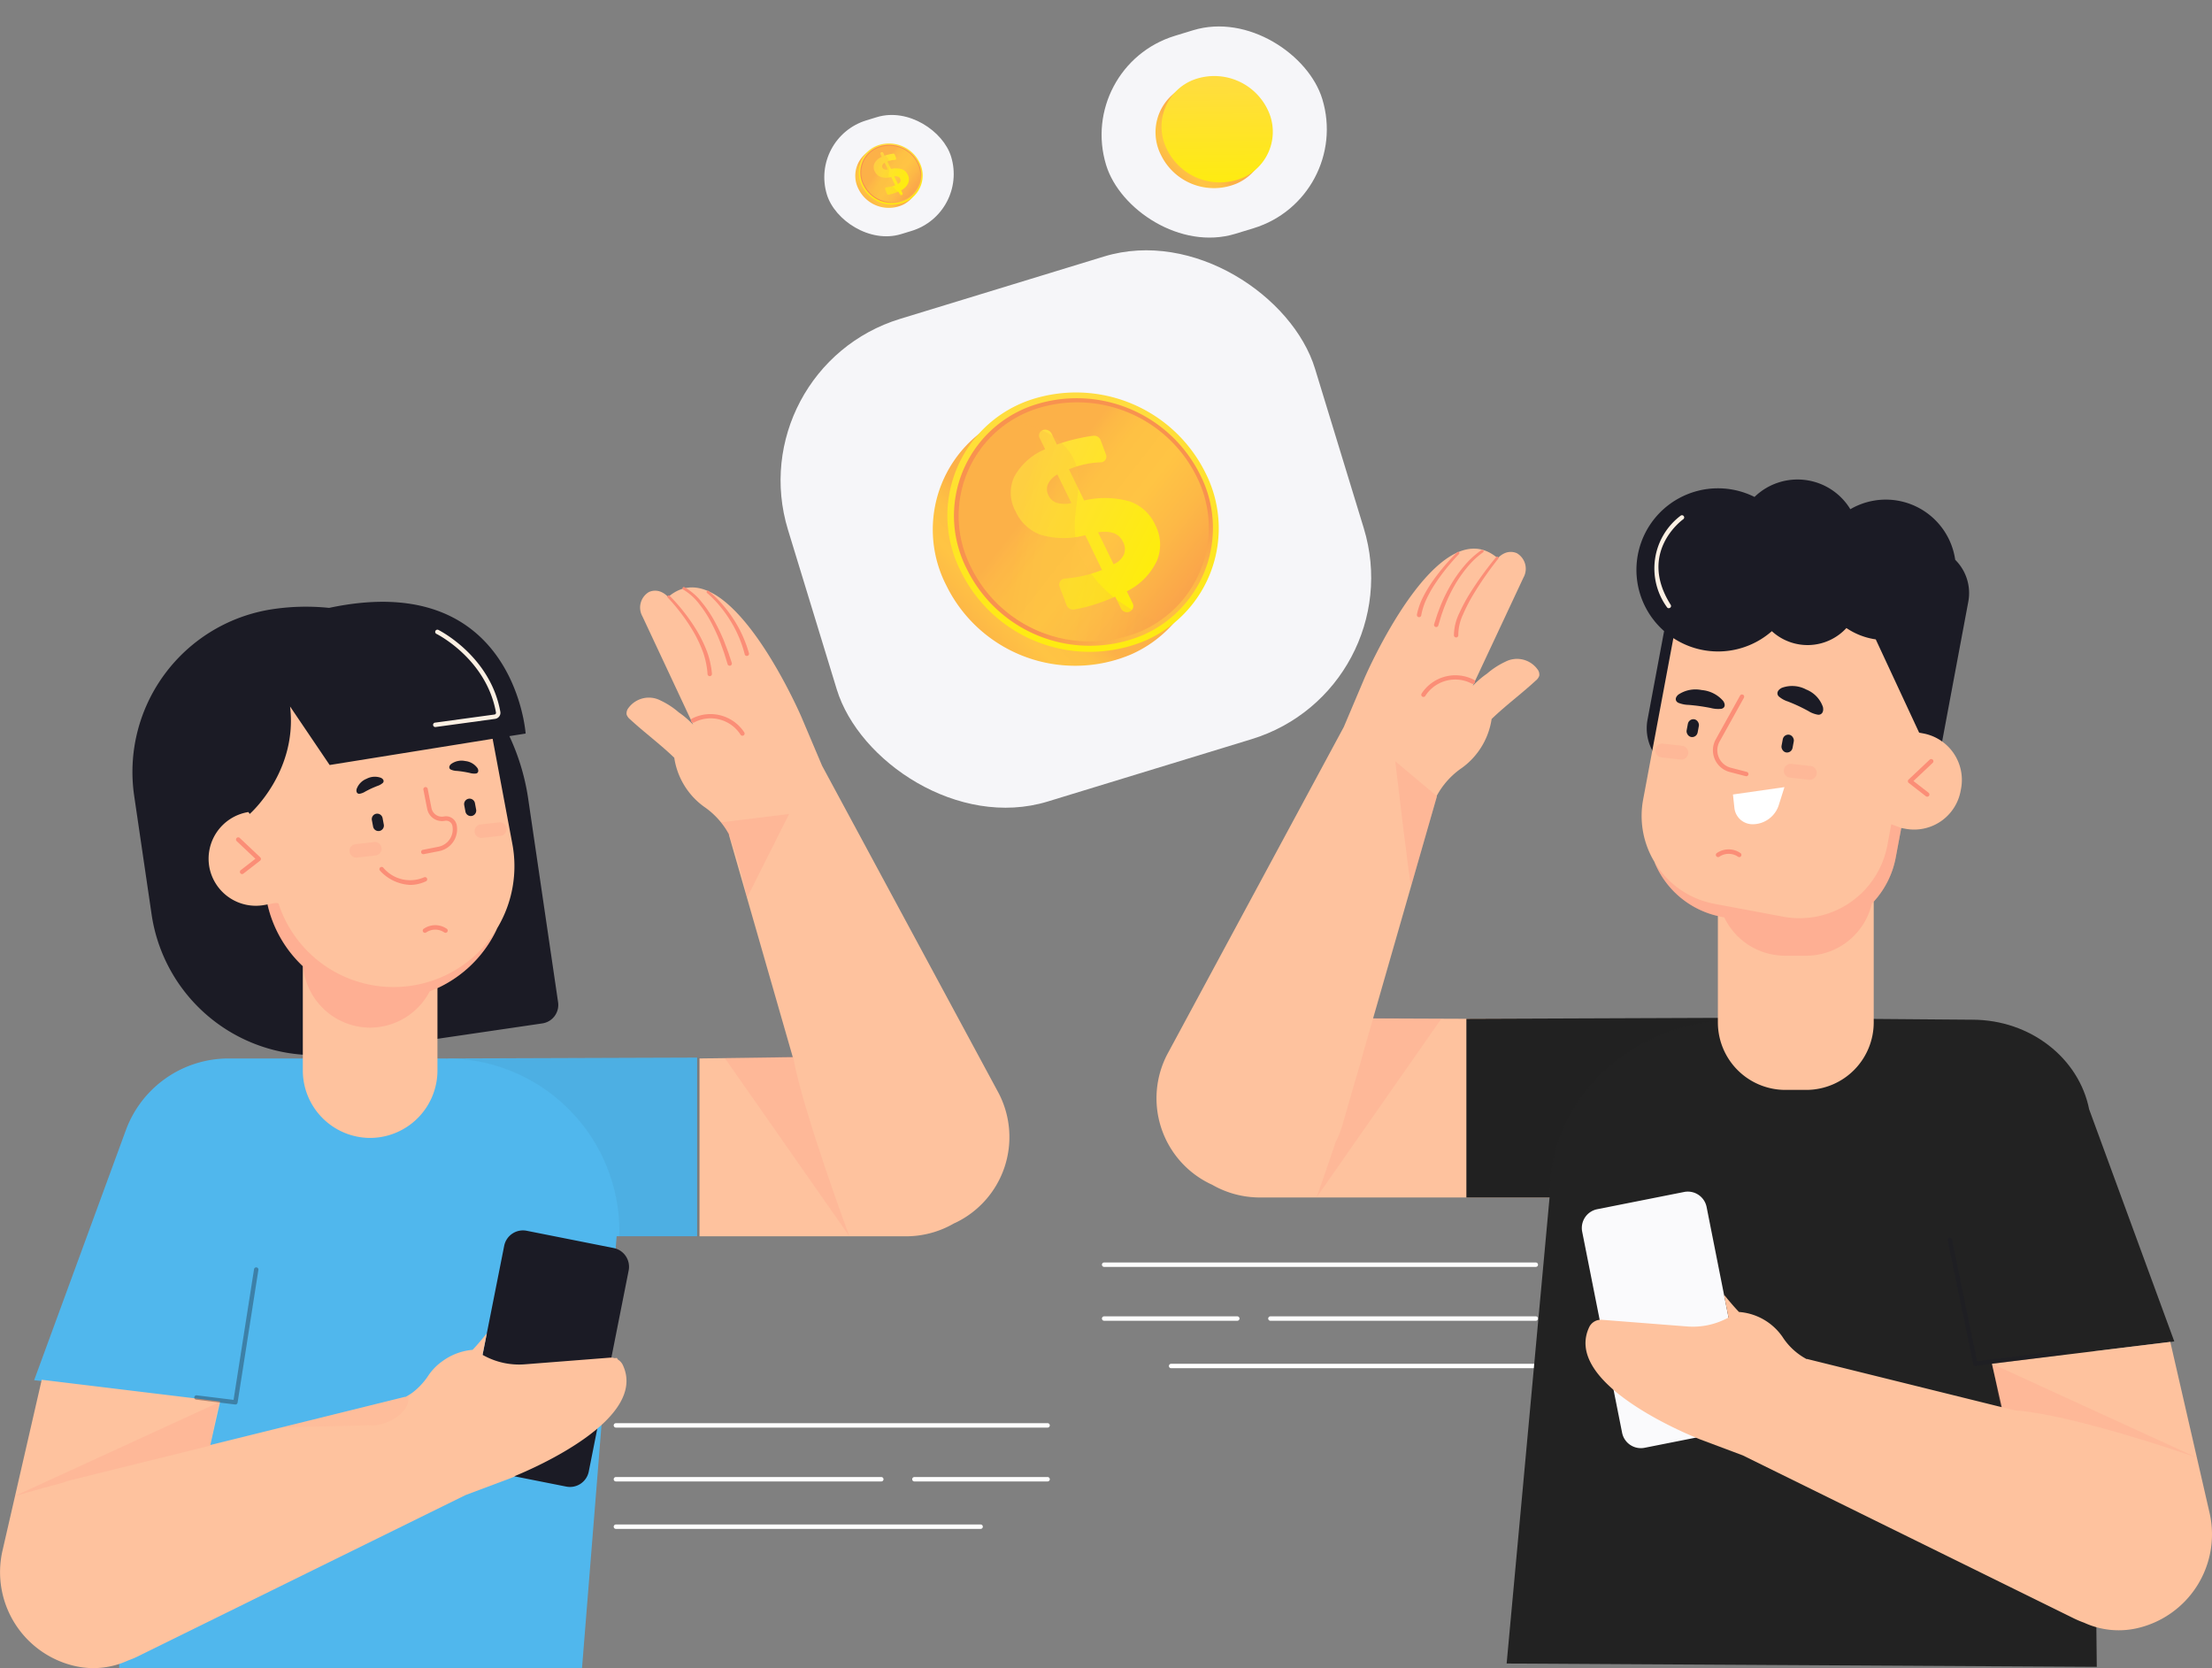 <svg xmlns="http://www.w3.org/2000/svg" xmlns:xlink="http://www.w3.org/1999/xlink" width="258.531" height="194.946" viewBox="0 0 258.531 194.946">
  <rect x="0" y="0" width="258.531" height="194.946" fill="#808080" stroke="none"/>
  <defs>
    <linearGradient id="linear-gradient" x1="0.329" y1="0.554" x2="-0.255" y2="0.738" gradientUnits="objectBoundingBox">
      <stop offset="0" stop-color="#fcb148"/>
      <stop offset="0.052" stop-color="#fdb946"/>
      <stop offset="0.142" stop-color="#fec144"/>
      <stop offset="0.318" stop-color="#ffc444"/>
      <stop offset="0.485" stop-color="#fdb946"/>
      <stop offset="0.775" stop-color="#f99c4c"/>
      <stop offset="0.866" stop-color="#f8924f"/>
      <stop offset="1" stop-color="#f8924f"/>
    </linearGradient>
    <linearGradient id="linear-gradient-2" x1="0.727" y1="0.007" x2="0.207" y2="1.135" gradientUnits="objectBoundingBox">
      <stop offset="0" stop-color="#ffdb44"/>
      <stop offset="1" stop-color="#feef06"/>
    </linearGradient>
    <linearGradient id="linear-gradient-3" x1="0.636" y1="1.231" x2="0.531" y2="0.666" xlink:href="#linear-gradient"/>
    <linearGradient id="linear-gradient-4" x1="0.409" y1="0.31" x2="0.858" y2="1.247" xlink:href="#linear-gradient"/>
    <linearGradient id="linear-gradient-5" x1="0.253" y1="0.019" x2="0.711" y2="1.039" xlink:href="#linear-gradient-2"/>
    <linearGradient id="linear-gradient-6" x1="0.464" y1="0.369" x2="1.215" y2="1.306" xlink:href="#linear-gradient"/>
  </defs>
  <g id="illustration" transform="translate(-103.088 -56.063)">
    <g id="Group_6776" data-name="Group 6776" transform="translate(174.817 203.606)">
      <g id="Group_6774" data-name="Group 6774" transform="translate(57.062)">
        <path id="Path_11094" data-name="Path 11094" d="M437.691,322.581H387.237a.257.257,0,0,1,0-.515h50.453a.257.257,0,0,1,0,.515Z" transform="translate(-386.98 -322.066)" fill="#fff"/>
        <path id="Path_11095" data-name="Path 11095" d="M445.072,345.585H402.446a.257.257,0,0,1,0-.515h42.626a.257.257,0,0,1,0,.515Z" transform="translate(-394.362 -333.231)" fill="#fff"/>
        <path id="Path_11096" data-name="Path 11096" d="M456.02,334.811H425a.257.257,0,0,1,0-.515H456.02a.257.257,0,1,1,0,.515Z" transform="translate(-405.31 -328.002)" fill="#fff"/>
        <path id="Path_11097" data-name="Path 11097" d="M402.8,334.811H387.237a.257.257,0,1,1,0-.515H402.8a.257.257,0,1,1,0,.515Z" transform="translate(-386.98 -328.002)" fill="#fff"/>
      </g>
      <g id="Group_6775" data-name="Group 6775" transform="translate(0 18.779)">
        <path id="Path_11098" data-name="Path 11098" d="M326.813,359.071H276.359a.257.257,0,1,1,0-.515h50.453a.257.257,0,1,1,0,.515Z" transform="translate(-276.102 -358.556)" fill="#fff"/>
        <path id="Path_11099" data-name="Path 11099" d="M318.985,382.074H276.359a.257.257,0,1,1,0-.515h42.626a.257.257,0,0,1,0,.515Z" transform="translate(-276.102 -369.721)" fill="#fff"/>
        <path id="Path_11100" data-name="Path 11100" d="M307.377,371.3H276.359a.257.257,0,1,1,0-.515h31.018a.257.257,0,0,1,0,.515Z" transform="translate(-276.102 -364.491)" fill="#fff"/>
        <path id="Path_11101" data-name="Path 11101" d="M359.714,371.3H344.146a.257.257,0,0,1,0-.515h15.567a.257.257,0,1,1,0,.515Z" transform="translate(-309.003 -364.491)" fill="#fff"/>
      </g>
    </g>
    <g id="Group_6798" data-name="Group 6798" transform="translate(238.252 112.1)">
      <g id="Group_6782" data-name="Group 6782" transform="translate(0 8.08)">
        <g id="Group_6781" data-name="Group 6781">
          <g id="Group_6780" data-name="Group 6780">
            <g id="Group_6778" data-name="Group 6778">
              <path id="Path_11102" data-name="Path 11102" d="M424.677,214.865l.017-.059,7.451-25.92-.032-.025a9.312,9.312,0,0,1,2.981-3.3,8.629,8.629,0,0,0,3.439-5.692c1.64-1.587,3.489-2.942,5.163-4.493a1.189,1.189,0,0,0,.408-.572,1,1,0,0,0-.212-.745,2.958,2.958,0,0,0-3.774-.874A9.228,9.228,0,0,0,438,174.564,10.524,10.524,0,0,0,436.326,176l5.927-12.655a2.108,2.108,0,0,0-.765-2.85h0a1.762,1.762,0,0,0-1.5.03,2.384,2.384,0,0,0-.824.657l.029-.148c-6.942-5.837-15.507,14.031-15.507,14.031l-2.431,5.736L400.64,219.025a11.107,11.107,0,0,0,4.964,15.15h0c.081.04.163.074.244.112a11.2,11.2,0,0,0,5.615,1.5h40.574l8.743-20.78Zm11.56-38.677Z" transform="translate(-399.362 -159.959)" fill="#fec29e"/>
              <g id="Group_6777" data-name="Group 6777" transform="translate(17.646 54.847)">
                <path id="Path_11103" data-name="Path 11103" d="M445.311,274.512l-1.039,3.613C444.649,276.876,445,275.652,445.311,274.512Z" transform="translate(-438.806 -270.405)" fill="none"/>
                <path id="Path_11104" data-name="Path 11104" d="M434.37,307.266Z" transform="translate(-433.651 -286.292)" fill="#ff887c" opacity="0.17"/>
                <path id="Path_11105" data-name="Path 11105" d="M435.063,307.287l.332.01Z" transform="translate(-434.336 -286.313)" fill="#ff887c" opacity="0.17"/>
                <path id="Path_11106" data-name="Path 11106" d="M442.335,266.532l-1.181,4.107c-.307,1.14-.661,2.364-1.039,3.613l-1.427,4.963a11.187,11.187,0,0,1-.74,1.81c-1.228,3.674-2.241,6.491-2.241,6.491L450.3,266.623C446.671,266.623,445.838,266.536,442.335,266.532Z" transform="translate(-434.65 -266.532)" fill="#ff887c" opacity="0.17"/>
                <path id="Path_11107" data-name="Path 11107" d="M435.049,307.287h0Z" transform="translate(-434.33 -286.313)" fill="#ff887c" opacity="0.17"/>
              </g>
              <path id="Path_11108" data-name="Path 11108" d="M459.756,191.247a.257.257,0,0,1-.207-.41,4.715,4.715,0,0,1,6.105-1.595.257.257,0,0,1-.252.449,4.15,4.15,0,0,0-5.44,1.452A.255.255,0,0,1,459.756,191.247Z" transform="translate(-428.55 -173.915)" fill="#fb8e77"/>
              <path id="Path_11109" data-name="Path 11109" d="M472.1,162a39.277,39.277,0,0,0-2.947,4.24,19.218,19.218,0,0,0-1.171,2.28,5.616,5.616,0,0,0-.551,2.4v.016a.257.257,0,0,1-.514.028v-.006a6.028,6.028,0,0,1,.639-2.615,19.649,19.649,0,0,1,1.244-2.311,39.7,39.7,0,0,1,3.062-4.223.154.154,0,0,1,.239.193Z" transform="translate(-432.151 -160.827)" fill="#fb8e77"/>
              <path id="Path_11110" data-name="Path 11110" d="M468.116,160.527a9.67,9.67,0,0,0-1.834,1.729,15.38,15.38,0,0,0-1.458,2.086,18.529,18.529,0,0,0-1.113,2.292c-.168.391-.294.8-.443,1.2l-.369,1.222,0,.015a.257.257,0,0,1-.493-.149l0,0,.4-1.242c.16-.4.3-.819.476-1.216a18.867,18.867,0,0,1,1.185-2.327A15.759,15.759,0,0,1,466,162.017a9.951,9.951,0,0,1,1.948-1.763.16.16,0,0,1,.179.265Z" transform="translate(-429.955 -160.089)" fill="#fb8e77"/>
              <path id="Path_11111" data-name="Path 11111" d="M463.422,160.95a25.083,25.083,0,0,0-2.695,3.33,14.27,14.27,0,0,0-1.062,1.843,7.54,7.54,0,0,0-.649,1.977v.006a.257.257,0,0,1-.508-.08v-.006a8.005,8.005,0,0,1,.744-2.1,14.749,14.749,0,0,1,1.14-1.871,25.368,25.368,0,0,1,2.82-3.313.15.15,0,0,1,.215.209Z" transform="translate(-428.067 -160.315)" fill="#fb8e77"/>
            </g>
            <g id="Group_6779" data-name="Group 6779" transform="translate(36.221 54.83)">
              <path id="Path_11112" data-name="Path 11112" d="M552.482,304.318l-9.953-27.13c-1.185-5.953-6.848-10.466-13.662-10.466l-27.8-.221-31.322.119V287.5h9.721l-5.017,54.462,68.973.39-.386-36.879Z" transform="translate(-469.743 -266.5)" fill="#222"/>
              <path id="Path_11113" data-name="Path 11113" d="M497.381,337.332" transform="translate(-483.157 -300.879)" fill="none" stroke="#fb8e77" stroke-linecap="round" stroke-width="1"/>
            </g>
            <path id="Path_11114" data-name="Path 11114" d="M501.011,266.733l.055-.233-31.322.119V287.5h9.721l.051-.551C479.514,275.929,489.1,266.974,501.011,266.733Z" transform="translate(-433.522 -211.67)" fill="#1b1b25" opacity="0.05"/>
            <path id="Path_11115" data-name="Path 11115" d="M453.584,208.238s1.758,14.932,1.861,14.573l3.016-10.492Z" transform="translate(-425.679 -183.392)" fill="#ff887c" opacity="0.18"/>
          </g>
        </g>
      </g>
      <g id="Group_6785" data-name="Group 6785" transform="translate(49.71 83.223)">
        <g id="Group_6783" data-name="Group 6783">
          <path id="Path_11116" data-name="Path 11116" d="M515.205,331.27,512.573,318l-2.031-10.236a2.238,2.238,0,0,0-2.624-1.754l-10.167,2.017A2.238,2.238,0,0,0,496,310.653l2.044,10.3,1.622,8.171,1,5.029a2.239,2.239,0,0,0,2.624,1.755l6.005-1.191,4.162-.826A2.239,2.239,0,0,0,515.205,331.27Z" transform="translate(-495.954 -305.97)" fill="#fafafc"/>
        </g>
        <g id="Group_6784" data-name="Group 6784" transform="translate(0.434 12.033)">
          <path id="Path_11117" data-name="Path 11117" d="M569.733,354.844l-4.585-19.964L544.3,337.43l1.145,5.078-.106-.026-22.66-5.61-.019.028a7.589,7.589,0,0,1-2.833-2.6,6.782,6.782,0,0,0-5.092-2.917c-.615-.644-1.188-1.333-1.754-2.028l.531,2.676-.133.07a8.583,8.583,0,0,1-4.691.975l-9.963-.778a1.517,1.517,0,0,0-1.49.848c-2.916,6.13,9.605,11.739,12.463,12.925h0l.1.041.117.048.109.044.091.037.085.033.033.013.042.016,4.9,1.837,38.8,19.1a11.238,11.238,0,0,0,1.092.454,9.682,9.682,0,0,0,6.219.643h0A11.253,11.253,0,0,0,569.733,354.844Z" transform="translate(-496.798 -329.351)" fill="#fec29e"/>
          <path id="Path_11118" data-name="Path 11118" d="M613.057,356.028,589.1,345.05c.8,3.484.334,1.946,1.039,5.052l1.63.4C598.671,350.971,613.057,356.028,613.057,356.028Z" transform="translate(-541.6 -336.971)" fill="#ff887c" opacity="0.17"/>
        </g>
        <path id="Path_11119" data-name="Path 11119" d="M582.279,331.393a.257.257,0,0,1-.252-.205l-2.993-14.5a.257.257,0,0,1,.5-.1l2.945,14.263,10.079-1.282a.257.257,0,1,1,.065.511l-10.316,1.313Z" transform="translate(-536.276 -311.023)" fill="#1b1b25" opacity="0.35"/>
      </g>
      <g id="Group_6786" data-name="Group 6786" transform="translate(121.601 114.313)">
        <path id="Path_11120" data-name="Path 11120" d="M635.963,367.984l.041.205Z" transform="translate(-635.8 -367.159)" fill="#ff887c" opacity="0.17"/>
        <path id="Path_11121" data-name="Path 11121" d="M636.042,368.383Z" transform="translate(-635.838 -367.353)" fill="#ff887c" opacity="0.17"/>
        <path id="Path_11122" data-name="Path 11122" d="M635.646,366.381s.056.28.109.55Z" transform="translate(-635.646 -366.381)" fill="#ff887c" opacity="0.17"/>
        <path id="Path_11123" data-name="Path 11123" d="M635.857,367.45l.055.275Z" transform="translate(-635.748 -366.9)" fill="#ff887c" opacity="0.17"/>
      </g>
      <g id="Group_6797" data-name="Group 6797" transform="translate(56.099 0)">
        <g id="Group_6788" data-name="Group 6788">
          <path id="Path_11124" data-name="Path 11124" d="M545.623,153.642a8.2,8.2,0,0,0-12.257-5.91,7.22,7.22,0,0,0-11.2-1.434A9.531,9.531,0,0,0,511.6,161.974l-1.938,10.354a5.474,5.474,0,0,0,4.374,6.389l22.965,4.3a5.475,5.475,0,0,0,6.389-4.374l3.763-20.1A5.469,5.469,0,0,0,545.623,153.642Z" transform="translate(-508.368 -144.259)" fill="#1b1b25"/>
          <g id="Group_6787" data-name="Group 6787" transform="translate(2.073 4.18)">
            <path id="Path_11125" data-name="Path 11125" d="M514.105,163.246a.259.259,0,0,1-.218-.12,7.721,7.721,0,0,1,1.606-10.7.257.257,0,0,1,.3.418c-.219.158-5.31,3.927-1.47,10a.257.257,0,0,1-.218.395Z" transform="translate(-512.395 -152.382)" fill="#fcf0e3"/>
          </g>
        </g>
        <g id="Group_6790" data-name="Group 6790" transform="translate(0.602 17.363)">
          <g id="Group_6789" data-name="Group 6789">
            <path id="Path_11126" data-name="Path 11126" d="M542.476,190.314l-.5-.094-5.07-10.9a8.205,8.205,0,0,1-3.43-1.326,6.173,6.173,0,0,1-8.715.366,9.521,9.521,0,0,1-11.51.811l-3.532,18.864a10.389,10.389,0,0,0,1.309,7.27,10.553,10.553,0,0,0,7.426,6.341v12.457a7.891,7.891,0,0,0,7.868,7.868H528.8a7.891,7.891,0,0,0,7.868-7.868V209.963a10.508,10.508,0,0,0,2.574-5.157l.645-3.444.5.094a5.53,5.53,0,0,0,6.434-4.4l.057-.3A5.529,5.529,0,0,0,542.476,190.314Z" transform="translate(-509.539 -177.998)" fill="#fec29e"/>
          </g>
          <path id="Path_11127" data-name="Path 11127" d="M540.123,222.547l-.46,2.457a10.443,10.443,0,0,1-12.186,8.343l-8.014-1.5a10.4,10.4,0,0,1-7.034-4.915,10.558,10.558,0,0,0,7.855,6.444l.32.06a7.885,7.885,0,0,0,7.083,4.475H530.2a7.893,7.893,0,0,0,7.654-6.083,10.516,10.516,0,0,0,2.791-5.4l.645-3.444Z" transform="translate(-510.942 -199.62)" fill="#ff887c" opacity="0.32"/>
        </g>
        <g id="Group_6796" data-name="Group 6796" transform="translate(2.117 24.127)">
          <path id="Path_11128" data-name="Path 11128" d="M572.265,212.138a.258.258,0,0,1-.157-.054l-2-1.554a.259.259,0,0,1-.1-.191.256.256,0,0,1,.08-.2l2.469-2.331a.257.257,0,0,1,.353.375l-2.251,2.124,1.765,1.37a.257.257,0,0,1-.158.461Z" transform="translate(-540.401 -199.196)" fill="#fb8e77"/>
          <g id="Group_6795" data-name="Group 6795" transform="translate(0)">
            <g id="Group_6794" data-name="Group 6794" transform="translate(2.479)">
              <g id="Group_6793" data-name="Group 6793">
                <g id="Group_6791" data-name="Group 6791" transform="translate(11.879)">
                  <path id="Path_11129" data-name="Path 11129" d="M545.152,194.506a3.05,3.05,0,0,1-1.182-.45c-.4-.214-.8-.419-1.155-.585s-.774-.344-1.192-.509a3.026,3.026,0,0,1-1.1-.615c-.246-.273-.2-.7.378-.989a3.489,3.489,0,0,1,2.848.2,3.384,3.384,0,0,1,1.951,2.042C545.832,194.213,545.523,194.521,545.152,194.506Z" transform="translate(-540.38 -191.14)" fill="#1b1b25"/>
                </g>
                <g id="Group_6792" data-name="Group 6792" transform="translate(0 0.425)">
                  <path id="Path_11130" data-name="Path 11130" d="M517.575,193.5a3.422,3.422,0,0,0,1.238.256c.448.039.9.087,1.287.143s.837.131,1.278.217a3.407,3.407,0,0,0,1.258.094c.352-.079.537-.42.2-.918a3.735,3.735,0,0,0-2.515-1.271,3.59,3.59,0,0,0-2.728.537C517.153,192.942,517.252,193.323,517.575,193.5Z" transform="translate(-517.297 -191.966)" fill="#1b1b25"/>
                </g>
              </g>
            </g>
            <rect id="Rectangle_1039" data-name="Rectangle 1039" width="1.309" height="2.103" rx="0.655" transform="matrix(-0.983, -0.184, 0.184, -0.983, 16.006, 7.889)" fill="#1b1b25"/>
            <rect id="Rectangle_1040" data-name="Rectangle 1040" width="1.309" height="2.103" rx="0.655" transform="matrix(-0.983, -0.184, 0.184, -0.983, 4.913, 6.086)" fill="#1b1b25"/>
            <path id="Rectangle_1041" data-name="Rectangle 1041" d="M.81,0H3.058a.811.811,0,0,1,.811.811v0a.81.81,0,0,1-.81.81H.811A.811.811,0,0,1,0,.81v0A.81.81,0,0,1,.81,0Z" transform="translate(18.864 11.058) rotate(-173.583)" fill="#ff887c" opacity="0.17"/>
            <path id="Rectangle_1042" data-name="Rectangle 1042" d="M.811,0H3.059a.81.81,0,0,1,.81.81v0a.811.811,0,0,1-.811.811H.81A.81.81,0,0,1,0,.811v0A.811.811,0,0,1,.811,0Z" transform="matrix(-0.994, -0.112, 0.112, -0.994, 3.845, 8.693)" fill="#ff887c" opacity="0.17"/>
            <path id="Path_11131" data-name="Path 11131" d="M526.657,229.146a.258.258,0,0,1-.152-.465,2.433,2.433,0,0,1,2.775,0,.257.257,0,0,1-.295.422,1.93,1.93,0,0,0-2.176,0A.257.257,0,0,1,526.657,229.146Z" transform="translate(-519.236 -209.147)" fill="#fb8e77"/>
            <path id="Path_11132" data-name="Path 11132" d="M530.281,214.976l6.019-.86-.659,2.09a3.215,3.215,0,0,1-3.066,2.248h0a2.136,2.136,0,0,1-2.124-1.908Z" transform="translate(-521.12 -202.292)" fill="#fff"/>
            <path id="Path_11133" data-name="Path 11133" d="M529.63,202.628a.259.259,0,0,1-.065-.009l-1.866-.485a2.625,2.625,0,0,1-1.634-3.815l2.841-5.115a.257.257,0,1,1,.45.25l-2.841,5.115a2.11,2.11,0,0,0,1.313,3.067l1.866.486a.257.257,0,0,1-.065.506Z" transform="translate(-518.913 -192.077)" fill="#fb8e77"/>
          </g>
        </g>
      </g>
    </g>
    <g id="Group_6817" data-name="Group 6817" transform="translate(103.088 124.668)">
      <g id="Group_6802" data-name="Group 6802" transform="translate(3.989 0)">
        <g id="Group_6801" data-name="Group 6801">
          <g id="Group_6799" data-name="Group 6799" transform="translate(69.234)">
            <path id="Path_11134" data-name="Path 11134" d="M322.48,227.832l-20.617-38.226-2.431-5.736s-8.565-19.868-15.507-14.03l.029.147a2.382,2.382,0,0,0-.824-.656,1.761,1.761,0,0,0-1.5-.03h0a2.108,2.108,0,0,0-.765,2.85l5.927,12.655a10.469,10.469,0,0,0-1.676-1.434A9.193,9.193,0,0,0,283,181.989a2.957,2.957,0,0,0-3.774.874,1,1,0,0,0-.212.745,1.19,1.19,0,0,0,.408.572c1.675,1.551,3.523,2.905,5.164,4.493a8.625,8.625,0,0,0,3.438,5.692,9.312,9.312,0,0,1,2.981,3.3l-.032.024,7.467,25.979-10.906.146V244.6h24.119a11.193,11.193,0,0,0,5.622-1.506c.079-.037.159-.07.238-.108h0A11.106,11.106,0,0,0,322.48,227.832Z" transform="translate(-279.003 -168.722)" fill="#fec29e"/>
            <path id="Path_11135" data-name="Path 11135" d="M315.89,296.322h0s-5.6-15.078-6.567-20.984c-3.714,0-4.278.165-7.992.165Z" transform="translate(-289.84 -220.448)" fill="#ff887c" opacity="0.17"/>
            <path id="Path_11136" data-name="Path 11136" d="M299.644,200.053a.256.256,0,0,1-.207-.1A4.148,4.148,0,0,0,294,198.5a.257.257,0,0,1-.252-.449,4.717,4.717,0,0,1,6.1,1.595.258.258,0,0,1-.054.36A.255.255,0,0,1,299.644,200.053Z" transform="translate(-286.095 -182.678)" fill="#fb8e77"/>
            <path id="Path_11137" data-name="Path 11137" d="M288.531,170.6a21.648,21.648,0,0,1,1.733,1.976,21.4,21.4,0,0,1,1.491,2.167,15.876,15.876,0,0,1,1.153,2.379,10.125,10.125,0,0,1,.578,2.607.257.257,0,1,1-.513.04v-.014a9.677,9.677,0,0,0-.5-2.477,15.431,15.431,0,0,0-1.072-2.329,21.15,21.15,0,0,0-1.421-2.154,21.415,21.415,0,0,0-1.664-1.976l0,0a.154.154,0,0,1,.219-.215Z" transform="translate(-283.5 -169.59)" fill="#fb8e77"/>
            <path id="Path_11138" data-name="Path 11138" d="M291.94,168.7a6.78,6.78,0,0,1,2.029,1.759,13.939,13.939,0,0,1,1.48,2.2,22.843,22.843,0,0,1,1.14,2.39l.468,1.237.416,1.255a.257.257,0,1,1-.488.162v0l0-.012-.386-1.242-.437-1.225a22.2,22.2,0,0,0-1.074-2.362,13.54,13.54,0,0,0-1.4-2.172,6.554,6.554,0,0,0-1.868-1.7l-.024-.013a.159.159,0,0,1,.149-.281Z" transform="translate(-285.169 -168.682)" fill="#fb8e77"/>
            <path id="Path_11139" data-name="Path 11139" d="M297.422,169.531a12.826,12.826,0,0,1,1.572,1.532,14.812,14.812,0,0,1,1.322,1.747,13.963,13.963,0,0,1,1.059,1.923,14.455,14.455,0,0,1,.759,2.067.257.257,0,0,1-.493.148l0,0,0-.013a13.912,13.912,0,0,0-.683-2.011,13.445,13.445,0,0,0-.981-1.891,14.452,14.452,0,0,0-1.246-1.735,12.525,12.525,0,0,0-1.488-1.525l-.006-.006a.15.15,0,0,1,.191-.231Z" transform="translate(-287.824 -169.078)" fill="#fb8e77"/>
            <path id="Path_11140" data-name="Path 11140" d="M300.463,221.189l7.967-.983-4.927,9.8S302.037,222.718,300.463,221.189Z" transform="translate(-289.419 -193.689)" fill="#ff887c" opacity="0.18"/>
          </g>
          <g id="Group_6800" data-name="Group 6800" transform="translate(0 54.993)">
            <path id="Path_11141" data-name="Path 11141" d="M192.736,275.64l0,.009c-.123,0-.245-.009-.368-.009H167.195A12.785,12.785,0,0,0,155.24,283.9h0l-.038.1-.019.05-10.707,29.186,9.94,1.216v32.411h54.095l4.045-50.445h9.41V275.539Z" transform="translate(-144.474 -275.539)" fill="#50b7ed"/>
            <path id="Path_11142" data-name="Path 11142" d="M268.483,275.539l-28.739.119v0a20.226,20.226,0,0,1,19.373,20.207l-.044.551h9.41Z" transform="translate(-190.714 -275.539)" fill="#1b1b25" opacity="0.05"/>
            <path id="Path_11143" data-name="Path 11143" d="M278.149,346.139" transform="translate(-209.355 -309.805)" fill="none" stroke="#fb8e77" stroke-linecap="round" stroke-width="1"/>
          </g>
        </g>
      </g>
      <g id="Group_6805" data-name="Group 6805" transform="translate(0 75.186)">
        <path id="Path_11144" data-name="Path 11144" d="M259.582,316.836l-10.167-2.017a2.238,2.238,0,0,0-2.624,1.755l-2.031,10.236-2.632,13.266a2.238,2.238,0,0,0,1.755,2.624l4.162.826,6.005,1.191a2.238,2.238,0,0,0,2.623-1.754l1-5.029,1.621-8.171,2.044-10.3A2.238,2.238,0,0,0,259.582,316.836Z" transform="translate(-187.862 -314.776)" fill="#1b1b25"/>
        <g id="Group_6804" data-name="Group 6804" transform="translate(0 4.303)">
          <path id="Path_11145" data-name="Path 11145" d="M209.509,341.845a1.478,1.478,0,0,0-.57-.625c-.043-.064-.078-.128-.125-.191l-.243.03a1.528,1.528,0,0,0-.553-.061l-9.963.778a8.585,8.585,0,0,1-4.691-.975l-.241-.128.5-2.515c-.538.659-1.084,1.31-1.663,1.926a6.964,6.964,0,0,0-3.541,1.336,6.39,6.39,0,0,0-1.642,1.683,8.138,8.138,0,0,1-1.842,1.978,6.351,6.351,0,0,1-.851.522l-.02-.028-22.662,5.61-.1.026,1.15-5.1L141.6,343.583l-4.585,19.964a11.252,11.252,0,0,0,8.449,13.486h0a9.677,9.677,0,0,0,6.219-.642,11.324,11.324,0,0,0,1.093-.454l38.358-18.881,5.2-1.949s.21-.081.578-.234l-.076-.015C199.2,353.892,212.5,348.143,209.509,341.845Z" transform="translate(-136.723 -330.428)" fill="#fec29e"/>
          <g id="Group_6803" data-name="Group 6803" transform="translate(1.421 15.785)">
            <path id="Path_11146" data-name="Path 11146" d="M139.535,376.756c-.021.109-.034.176-.041.206Z" transform="translate(-139.489 -364.947)" fill="#ff887c" opacity="0.17"/>
            <path id="Path_11147" data-name="Path 11147" d="M162.8,358.886c.47-2.16.333-1.974,1.046-5.076l-23.957,11s2.374-.715,5.65-1.584c.3-.111.614-.214.934-.3Z" transform="translate(-139.679 -353.81)" fill="#ff887c" opacity="0.17"/>
            <path id="Path_11148" data-name="Path 11148" d="M139.632,376.184l-.059.294Z" transform="translate(-139.528 -364.669)" fill="#ff887c" opacity="0.17"/>
            <path id="Path_11149" data-name="Path 11149" d="M139.49,377.157c-.006.03-.006.032,0,0Z" transform="translate(-139.485 -365.142)" fill="#ff887c" opacity="0.17"/>
            <path id="Path_11150" data-name="Path 11150" d="M139.788,375.188l-.1.513Z" transform="translate(-139.583 -364.186)" fill="#ff887c" opacity="0.17"/>
          </g>
          <path id="Path_11151" data-name="Path 11151" d="M185.653,339.18l-.031,0-4.548-.561a.257.257,0,1,1,.063-.51l4.3.531,2.395-15.282a.258.258,0,0,1,.509.079l-2.434,15.528A.258.258,0,0,1,185.653,339.18Z" transform="translate(-158.139 -323.137)" fill="#1b1b25" opacity="0.35"/>
        </g>
        <path id="Path_11152" data-name="Path 11152" d="M200.511,356.093l10.27-.257c1.916.252,4.966-1.477,4.611-3.377h0Z" transform="translate(-167.683 -333.066)" fill="#ff887c" opacity="0.08"/>
      </g>
      <g id="Group_6816" data-name="Group 6816" transform="translate(15.474 1.72)">
        <g id="Group_6806" data-name="Group 6806">
          <path id="Path_11153" data-name="Path 11153" d="M216.544,218.824l-3.492-23.77a26.275,26.275,0,0,0-2.2-7.327l1.9-.3s-1.331-19.294-22.97-14.687a26.3,26.3,0,0,0-6.542.142h0A19.239,19.239,0,0,0,167,194.708l2.036,13.857A19.239,19.239,0,0,0,190.865,224.8l23.838-3.5A2.182,2.182,0,0,0,216.544,218.824Z" transform="translate(-166.791 -172.024)" fill="#1b1b25"/>
          <path id="Path_11154" data-name="Path 11154" d="M235.331,189.744a.258.258,0,0,1-.035-.513l6.959-.95a.209.209,0,0,0,.139-.084.193.193,0,0,0,.035-.147c-1.125-6.272-6.9-9.166-6.962-9.195a.257.257,0,0,1,.226-.462c.061.029,6.07,3.031,7.243,9.566a.7.7,0,0,1-.126.541.725.725,0,0,1-.486.291l-6.958.951Z" transform="translate(-199.933 -175.103)" fill="#fcf0e3"/>
        </g>
        <g id="Group_6808" data-name="Group 6808" transform="translate(8.899 12.24)">
          <g id="Group_6807" data-name="Group 6807">
            <path id="Path_11155" data-name="Path 11155" d="M217.285,199.585l-19.048,3.061-4.624-6.838c.908,7.629-4.717,12.556-4.717,12.556s-.058-.079-.157-.223l-.158.029a5.53,5.53,0,0,0-4.4,6.435h0a5.529,5.529,0,0,0,6.434,4.4l.364-.068a14.185,14.185,0,0,0,4.122,7.215v12.208a7.891,7.891,0,0,0,7.868,7.868h0a7.891,7.891,0,0,0,7.868-7.868v-9.641a14.279,14.279,0,0,0,6.989-7.008l.009-.014a14.069,14.069,0,0,0,1.755-9.832Z" transform="translate(-184.082 -195.808)" fill="#fec29e"/>
          </g>
          <path id="Path_11156" data-name="Path 11156" d="M214.811,250.007h0a14.128,14.128,0,0,1-16.03-9.5c-.071-.219-1.314.067-1.282.2a14.182,14.182,0,0,0,4.146,7.143,7.892,7.892,0,0,0,7.831,7.143h0a7.885,7.885,0,0,0,6.969-4.239,14.264,14.264,0,0,0,7.9-7.394A14.091,14.091,0,0,1,214.811,250.007Z" transform="translate(-190.594 -217.462)" fill="#ff887c" opacity="0.32"/>
        </g>
        <g id="Group_6815" data-name="Group 6815" transform="translate(12.11 18.582)">
          <path id="Path_11157" data-name="Path 11157" d="M191.034,229.814a.258.258,0,0,1-.158-.461l1.711-1.328-2.184-2.061a.257.257,0,0,1,.353-.375l2.4,2.267a.258.258,0,0,1-.019.391l-1.948,1.512A.255.255,0,0,1,191.034,229.814Z" transform="translate(-190.322 -216.571)" fill="#fb8e77"/>
          <g id="Group_6814" data-name="Group 6814" transform="translate(13.266)">
            <g id="Group_6813" data-name="Group 6813">
              <g id="Group_6812" data-name="Group 6812" transform="translate(0.809)">
                <g id="Group_6811" data-name="Group 6811">
                  <g id="Group_6809" data-name="Group 6809" transform="translate(0 1.863)">
                    <path id="Path_11158" data-name="Path 11158" d="M218.013,213.749a1.809,1.809,0,0,0,.7-.267c.235-.127.474-.249.686-.347s.459-.2.708-.3a1.8,1.8,0,0,0,.655-.365c.146-.162.117-.416-.224-.587a2.07,2.07,0,0,0-1.691.115,2.01,2.01,0,0,0-1.158,1.212C217.61,213.575,217.793,213.758,218.013,213.749Z" transform="translate(-217.671 -211.751)" fill="#1b1b25"/>
                  </g>
                  <g id="Group_6810" data-name="Group 6810" transform="translate(10.849)">
                    <path id="Path_11159" data-name="Path 11159" d="M241.9,209.617a1.81,1.81,0,0,1-.748-.062c-.261-.057-.525-.108-.755-.145s-.5-.069-.764-.095a1.793,1.793,0,0,1-.73-.17c-.185-.115-.228-.368.053-.626a2.07,2.07,0,0,1,1.657-.357,2.007,2.007,0,0,1,1.448.845C242.236,209.339,242.11,209.565,241.9,209.617Z" transform="translate(-238.751 -208.13)" fill="#1b1b25"/>
                  </g>
                </g>
              </g>
              <path id="Path_11160" data-name="Path 11160" d="M226.484,234.343a5.071,5.071,0,0,1-3.537-1.678.257.257,0,0,1,.4-.33,4.093,4.093,0,0,0,4.763,1.119.257.257,0,0,1,.216.467A4.341,4.341,0,0,1,226.484,234.343Z" transform="translate(-219.394 -219.834)" fill="#fb8e77"/>
              <path id="Path_11161" data-name="Path 11161" d="M232.619,221.977a.257.257,0,0,1-.049-.51l1.81-.356a2.081,2.081,0,0,0,1.638-2.441.753.753,0,0,0-.882-.592,1.76,1.76,0,0,1-2.064-1.385l-.437-2.22a.257.257,0,1,1,.5-.1l.437,2.22a1.245,1.245,0,0,0,1.46.979,1.265,1.265,0,0,1,1.486,1,2.6,2.6,0,0,1-2.044,3.046l-1.81.356A.235.235,0,0,1,232.619,221.977Z" transform="translate(-223.992 -211.06)" fill="#fb8e77"/>
              <path id="Path_11162" data-name="Path 11162" d="M222.054,222.164h0a.638.638,0,0,1-.743-.508l-.143-.76a.639.639,0,0,1,.509-.743h0a.639.639,0,0,1,.743.509l.142.759A.639.639,0,0,1,222.054,222.164Z" transform="translate(-218.555 -213.96)" fill="#1b1b25"/>
              <path id="Path_11163" data-name="Path 11163" d="M243.024,218.757h0a.639.639,0,0,1-.743-.509l-.142-.759a.639.639,0,0,1,.509-.743h0a.639.639,0,0,1,.743.508l.142.76A.639.639,0,0,1,243.024,218.757Z" transform="translate(-228.733 -212.307)" fill="#1b1b25"/>
              <path id="Path_11164" data-name="Path 11164" d="M219.149,228.162l-2.173.244a.791.791,0,0,1-.872-.7h0a.791.791,0,0,1,.7-.872l2.173-.244a.79.79,0,0,1,.872.7h0A.791.791,0,0,1,219.149,228.162Z" transform="translate(-216.099 -217.09)" fill="#ff887c" opacity="0.17"/>
              <path id="Path_11165" data-name="Path 11165" d="M247.542,223.689l-2.173.244a.791.791,0,0,1-.872-.7h0a.791.791,0,0,1,.7-.872l2.173-.244a.791.791,0,0,1,.872.7h0A.791.791,0,0,1,247.542,223.689Z" transform="translate(-229.88 -214.919)" fill="#ff887c" opacity="0.17"/>
              <path id="Path_11166" data-name="Path 11166" d="M235.4,246.362a.255.255,0,0,1-.151-.049,1.871,1.871,0,0,0-2.108,0,.257.257,0,0,1-.3-.422,2.373,2.373,0,0,1,2.707,0,.257.257,0,0,1-.152.465Z" transform="translate(-224.174 -226.252)" fill="#fb8e77"/>
            </g>
          </g>
        </g>
      </g>
    </g>
    <rect id="Rectangle_513" data-name="Rectangle 513" width="64.411" height="58.985" rx="19.75" transform="translate(189.412 99.098) rotate(-17)" fill="#f6f6f9"/>
    <rect id="Rectangle_519" data-name="Rectangle 519" width="26.417" height="24.192" rx="12.096" transform="translate(228.833 63.787) rotate(-17)" fill="#f6f6f9"/>
    <rect id="Rectangle_520" data-name="Rectangle 520" width="15.18" height="13.901" rx="6.95" transform="translate(197.702 72.16) rotate(-17)" fill="#f6f6f9"/>
    <g id="Group_2074" data-name="Group 2074" transform="matrix(0.899, -0.438, 0.438, 0.899, 206.992, 110.73)">
      <path id="Path_751" data-name="Path 751" d="M30.739,16.685a14.32,14.32,0,0,1-14.814,14.6A16.766,16.766,0,0,1,0,14.612,14.28,14.28,0,0,1,15.925.083,16.877,16.877,0,0,1,30.739,16.685Z" transform="translate(0 0.717)" fill="url(#linear-gradient)"/>
      <path id="Path_752" data-name="Path 752" d="M30.742,16.684a14.321,14.321,0,0,1-14.815,14.6A16.768,16.768,0,0,1,0,14.612,14.28,14.28,0,0,1,15.926.083,16.878,16.878,0,0,1,30.742,16.684Z" transform="translate(2.246 0)" fill="url(#linear-gradient-2)"/>
      <path id="Path_753" data-name="Path 753" d="M29.335,15.924A13.666,13.666,0,0,1,15.173,29.861,16.006,16.006,0,0,1,0,13.945,13.629,13.629,0,0,1,15.173.077,16.1,16.1,0,0,1,29.335,15.924Z" transform="translate(2.997 0.717)" fill="url(#linear-gradient-3)"/>
      <path id="Path_754" data-name="Path 754" d="M28.334,15.38a13.2,13.2,0,0,1-13.7,13.461A15.46,15.46,0,0,1,0,13.469,13.164,13.164,0,0,1,14.638.073,15.553,15.553,0,0,1,28.334,15.38Z" transform="translate(3.533 1.228)" fill="url(#linear-gradient-4)"/>
      <g id="Group_919" data-name="Group 919" transform="translate(11.067 3.914)">
        <path id="Path_755" data-name="Path 755" d="M7.025,0h0a.835.835,0,0,1,.739.82V2.239a20.86,20.86,0,0,1,2.454.427q.905.212,1.8.505a.826.826,0,0,1,.564.85L12.407,5.8a.665.665,0,0,1-.95.552A10.306,10.306,0,0,0,10.25,5.9a10.927,10.927,0,0,0-2.276-.425l-.21-.018V9.51a10.639,10.639,0,0,1,4.706,2.406,5.086,5.086,0,0,1,1.508,3.757,4.946,4.946,0,0,1-1.667,3.905,7.607,7.607,0,0,1-4.716,1.66V22.8a.71.71,0,0,1-.739.721H6.842a.785.785,0,0,1-.741-.783V21.2l-.33-.015a21.564,21.564,0,0,1-2.732-.292,17.962,17.962,0,0,1-1.888-.434.814.814,0,0,1-.592-.841l.2-2.282a.722.722,0,0,1,1.008-.6,14.893,14.893,0,0,0,1.662.545,14.517,14.517,0,0,0,2.655.443L6.1,13.218a9.777,9.777,0,0,1-4.583-2.249A5.146,5.146,0,0,1,0,7.144,4.472,4.472,0,0,1,1.646,3.428a7.3,7.3,0,0,1,4.638-1.3V.686A.667.667,0,0,1,7.025,0Zm-.741,5.41a2.5,2.5,0,0,0-1.477.522,1.517,1.517,0,0,0-.53,1.216,1.633,1.633,0,0,0,.491,1.21,3.482,3.482,0,0,0,1.517.774ZM7.594,13.58v4.134a2.283,2.283,0,0,0,1.582-.492,1.767,1.767,0,0,0,.55-1.391,1.905,1.905,0,0,0-.512-1.361A3.747,3.747,0,0,0,7.594,13.58Z" transform="translate(0 0)" fill="url(#linear-gradient-5)"/>
      </g>
      <path id="Path_756" data-name="Path 756" d="M12.16,17.188c.463-4.57,4.664-6.5,4.115-10.71C15.937,3.888,13.973,1.7,11.783,0A13.166,13.166,0,0,0,0,13.394,15.459,15.459,0,0,0,14.638,28.765a13.757,13.757,0,0,0,2.261-.11C13.739,25.509,11.763,21.114,12.16,17.188Z" transform="translate(3.533 1.304)" opacity="0.3" fill="url(#linear-gradient-6)" style="mix-blend-mode: multiply;isolation: isolate"/>
    </g>
    <g id="Group_2075" data-name="Group 2075" transform="matrix(0.899, -0.438, 0.438, 0.899, 236.043, 68.558)">
      <path id="Path_751-2" data-name="Path 751" d="M12.607,6.843a5.873,5.873,0,0,1-6.076,5.989A6.877,6.877,0,0,1,0,5.993,5.857,5.857,0,0,1,6.531.034,6.922,6.922,0,0,1,12.607,6.843Z" transform="translate(0 0.294)" fill="url(#linear-gradient)"/>
      <path id="Path_752-2" data-name="Path 752" d="M12.608,6.842a5.873,5.873,0,0,1-6.076,5.99A6.877,6.877,0,0,1,0,5.993,5.857,5.857,0,0,1,6.532.034,6.922,6.922,0,0,1,12.608,6.842Z" transform="translate(0.921 0)" fill="url(#linear-gradient-2)"/>
      <path id="Path_753-2" data-name="Path 753" d="M12.032,6.531a5.605,5.605,0,0,1-5.808,5.716A6.564,6.564,0,0,1,0,5.72,5.59,5.59,0,0,1,6.223.032,6.6,6.6,0,0,1,12.032,6.531Z" transform="translate(1.229 0.294)" fill="url(#linear-gradient-3)"/>
      <path id="Path_754-2" data-name="Path 754" d="M11.621,6.308A5.414,5.414,0,0,1,6,11.829a6.341,6.341,0,0,1-6-6.3A5.4,5.4,0,0,1,6,.03,6.379,6.379,0,0,1,11.621,6.308Z" transform="translate(1.449 0.504)" fill="url(#linear-gradient-4)"/>
      <g id="Group_919-2" data-name="Group 919" transform="translate(4.539 1.605)">
        <path id="Path_755-2" data-name="Path 755" d="M2.881,0h0a.343.343,0,0,1,.3.336v.58a8.565,8.565,0,0,1,1.006.175q.371.087.738.207a.339.339,0,0,1,.231.349l-.071.728A.273.273,0,0,1,4.7,2.6a4.231,4.231,0,0,0-.5-.184,4.482,4.482,0,0,0-.933-.174l-.086-.007V3.9a4.364,4.364,0,0,1,1.93.987,2.086,2.086,0,0,1,.618,1.541,2.029,2.029,0,0,1-.684,1.6,3.119,3.119,0,0,1-1.934.681v.641a.291.291,0,0,1-.3.3H2.806a.322.322,0,0,1-.3-.321V8.694l-.135-.006a8.83,8.83,0,0,1-1.121-.12A7.337,7.337,0,0,1,.472,8.39a.334.334,0,0,1-.243-.345l.084-.936a.3.3,0,0,1,.414-.244,6.091,6.091,0,0,0,.682.224A5.952,5.952,0,0,0,2.5,7.27L2.5,5.421A4.01,4.01,0,0,1,.622,4.5,2.111,2.111,0,0,1,0,2.93,1.834,1.834,0,0,1,.675,1.406a3,3,0,0,1,1.9-.531V.282A.274.274,0,0,1,2.881,0Zm-.3,2.219a1.025,1.025,0,0,0-.606.214.622.622,0,0,0-.218.5.67.67,0,0,0,.2.5,1.429,1.429,0,0,0,.622.317ZM3.115,5.57v1.7a.937.937,0,0,0,.649-.2.725.725,0,0,0,.226-.57.781.781,0,0,0-.21-.558A1.538,1.538,0,0,0,3.115,5.57Z" transform="translate(0 0)" fill="url(#linear-gradient-5)"/>
      </g>
      <path id="Path_756-2" data-name="Path 756" d="M4.987,7.049C5.177,5.175,6.9,4.382,6.675,2.657A4.345,4.345,0,0,0,4.833,0,5.4,5.4,0,0,0,0,5.493a6.341,6.341,0,0,0,6,6.3,5.649,5.649,0,0,0,.928-.045A6.138,6.138,0,0,1,4.987,7.049Z" transform="translate(1.449 0.535)" opacity="0.3" fill="url(#linear-gradient-6)" style="mix-blend-mode: multiply;isolation: isolate"/>
    </g>
    <g id="Group_2076" data-name="Group 2076" transform="matrix(0.899, -0.438, 0.438, 0.899, 201.845, 74.901)">
      <path id="Path_751-3" data-name="Path 751" d="M7.244,3.932A3.375,3.375,0,0,1,3.753,7.374,3.951,3.951,0,0,1,0,3.444,3.365,3.365,0,0,1,3.753.02,3.977,3.977,0,0,1,7.244,3.932Z" transform="translate(0 0.169)" fill="url(#linear-gradient)"/>
      <path id="Path_752-3" data-name="Path 752" d="M7.245,3.932A3.375,3.375,0,0,1,3.753,7.374,3.952,3.952,0,0,1,0,3.444,3.365,3.365,0,0,1,3.753.02,3.978,3.978,0,0,1,7.245,3.932Z" transform="translate(0.529 0)" fill="url(#linear-gradient-2)"/>
      <path id="Path_753-3" data-name="Path 753" d="M6.913,3.753A3.221,3.221,0,0,1,3.576,7.037,3.772,3.772,0,0,1,0,3.287,3.212,3.212,0,0,1,3.576.018,3.8,3.8,0,0,1,6.913,3.753Z" transform="translate(0.706 0.169)" fill="url(#linear-gradient-3)"/>
      <path id="Path_754-3" data-name="Path 754" d="M6.677,3.625A3.111,3.111,0,0,1,3.45,6.8,3.643,3.643,0,0,1,0,3.174,3.1,3.1,0,0,1,3.45.017,3.665,3.665,0,0,1,6.677,3.625Z" transform="translate(0.833 0.29)" fill="url(#linear-gradient-4)"/>
      <g id="Group_919-3" data-name="Group 919" transform="translate(2.608 0.922)">
        <path id="Path_755-3" data-name="Path 755" d="M1.655,0h0A.2.2,0,0,1,1.83.194V.528a4.921,4.921,0,0,1,.578.1q.213.05.424.119a.2.2,0,0,1,.133.2l-.041.418A.157.157,0,0,1,2.7,1.5a2.431,2.431,0,0,0-.284-.106,2.576,2.576,0,0,0-.536-.1l-.049,0v.955a2.507,2.507,0,0,1,1.109.567,1.2,1.2,0,0,1,.355.885,1.166,1.166,0,0,1-.393.92,1.792,1.792,0,0,1-1.111.391v.368a.167.167,0,0,1-.174.17h0a.185.185,0,0,1-.175-.185V5l-.078,0a5.074,5.074,0,0,1-.644-.069,4.216,4.216,0,0,1-.445-.1.192.192,0,0,1-.14-.2L.18,4.085a.17.17,0,0,1,.238-.14,3.5,3.5,0,0,0,.392.128,3.42,3.42,0,0,0,.626.1l0-1.063a2.3,2.3,0,0,1-1.08-.53A1.213,1.213,0,0,1,0,1.684,1.054,1.054,0,0,1,.388.808,1.721,1.721,0,0,1,1.481.5V.162A.157.157,0,0,1,1.655,0ZM1.481,1.276a.589.589,0,0,0-.348.123.358.358,0,0,0-.125.287.385.385,0,0,0,.116.285.821.821,0,0,0,.358.182ZM1.79,3.2v.974a.538.538,0,0,0,.373-.116.416.416,0,0,0,.13-.328.449.449,0,0,0-.121-.321A.884.884,0,0,0,1.79,3.2Z" transform="translate(0 0)" fill="url(#linear-gradient-5)"/>
      </g>
      <path id="Path_756-3" data-name="Path 756" d="M2.866,4.051c.109-1.077,1.1-1.533.97-2.524A2.5,2.5,0,0,0,2.777,0,3.1,3.1,0,0,0,0,3.157,3.643,3.643,0,0,0,3.45,6.779a3.246,3.246,0,0,0,.533-.026A3.527,3.527,0,0,1,2.866,4.051Z" transform="translate(0.833 0.307)" opacity="0.3" fill="url(#linear-gradient-6)" style="mix-blend-mode: multiply;isolation: isolate"/>
    </g>
  </g>
</svg>
